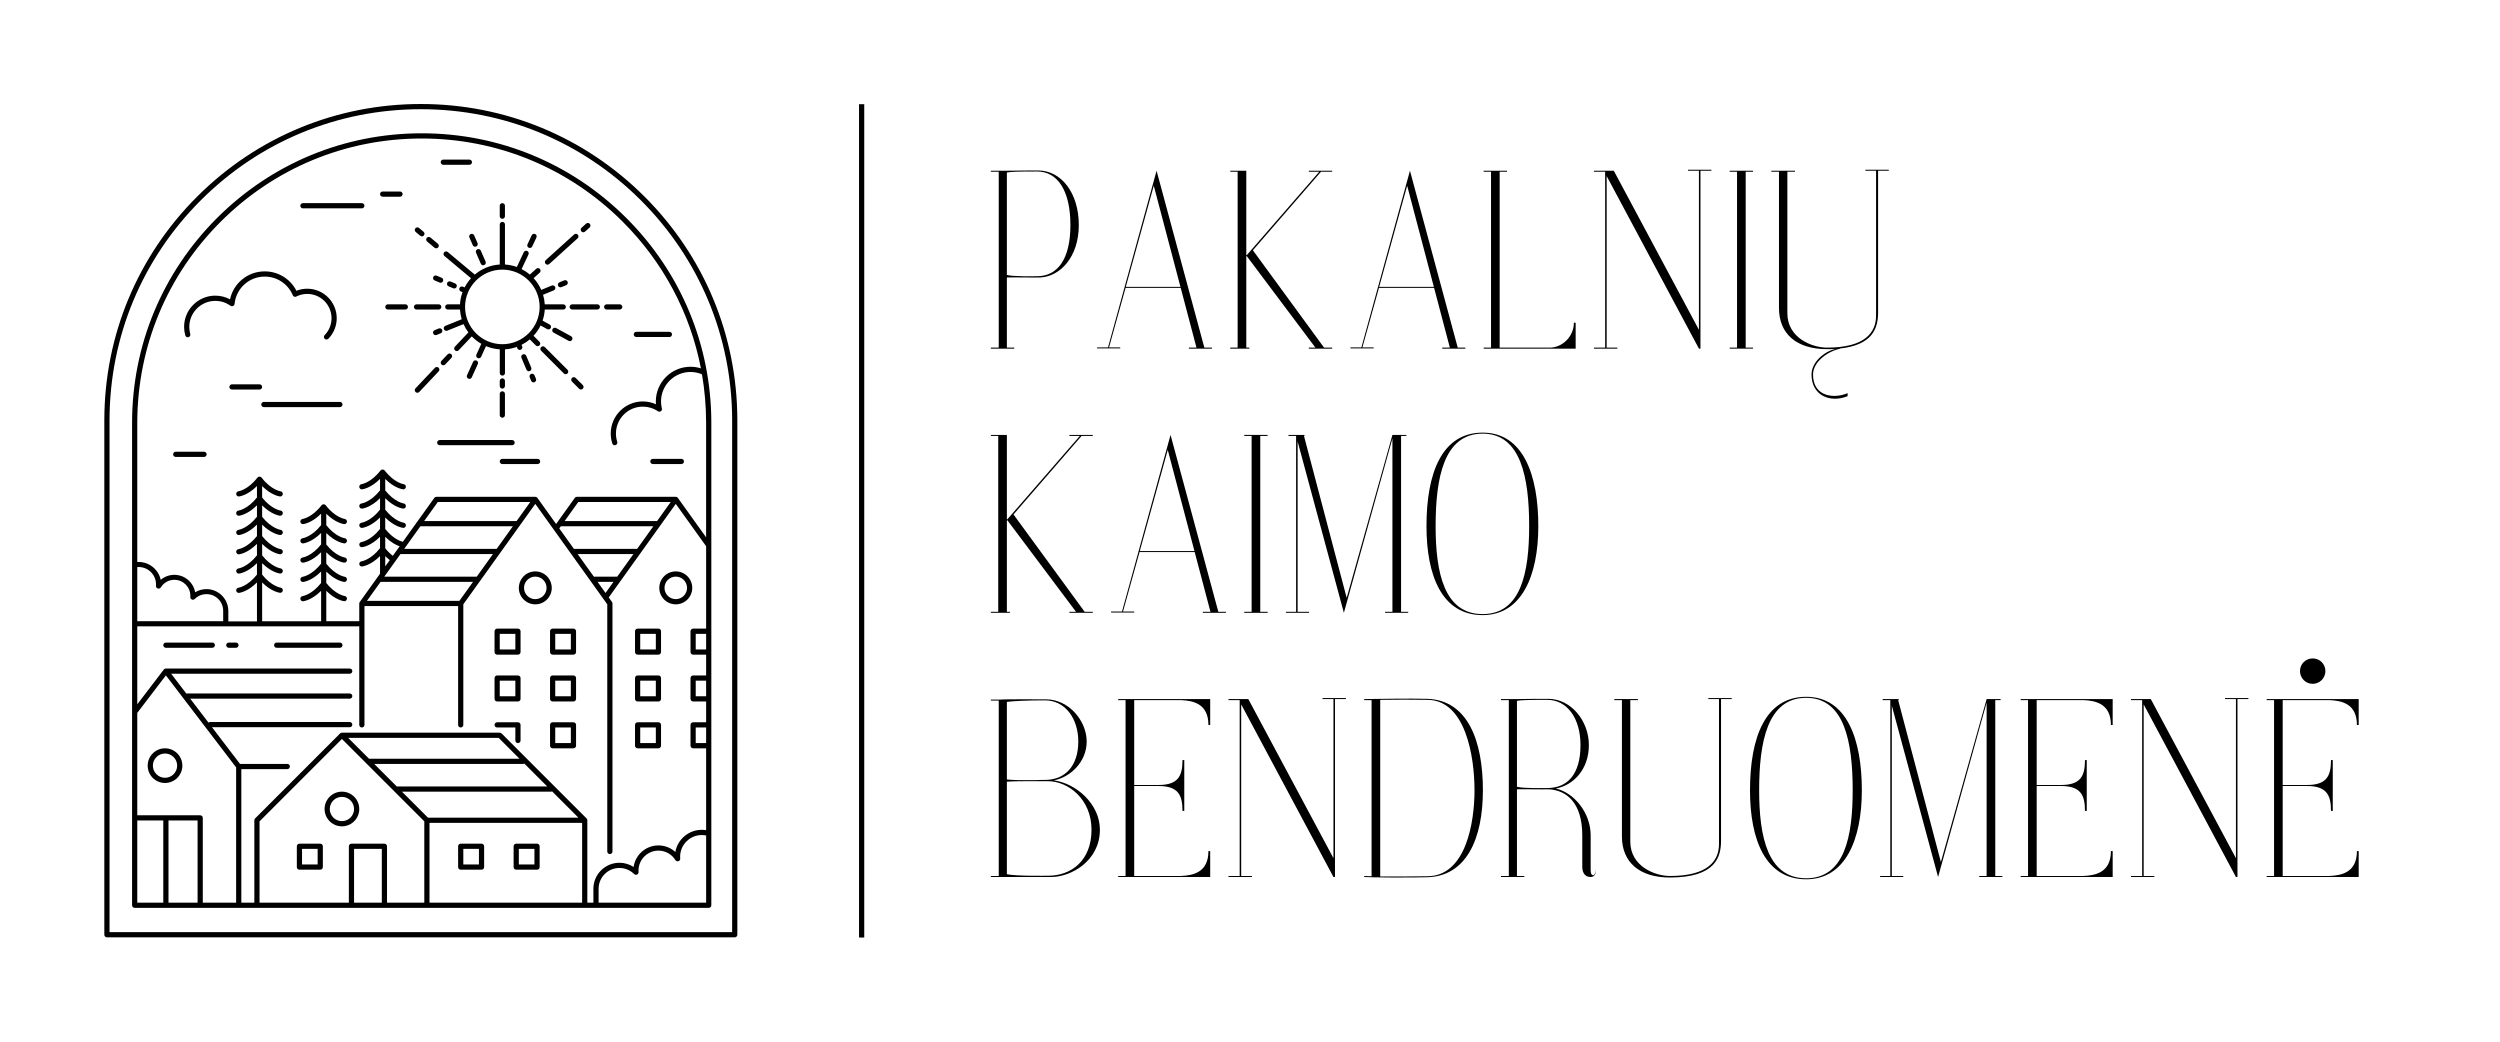 <svg xmlns="http://www.w3.org/2000/svg" xmlns:xlink="http://www.w3.org/1999/xlink" width="2400" zoomAndPan="magnify" viewBox="0 0 1800 750" height="1000" preserveAspectRatio="xMidYMid meet" version="1.0"><defs><g/><clipPath id="c2ad8b7cf4"><path d="M 618.508 75 L 622.258 75 L 622.258 675 L 618.508 675 Z M 618.508 75 " clip-rule="nonzero"/></clipPath><clipPath id="00de181498"><path d="M 75 74.883 L 531 74.883 L 531 674.883 L 75 674.883 Z M 75 74.883 " clip-rule="nonzero"/></clipPath></defs><g clip-path="url(#c2ad8b7cf4)"><path fill="currentColor" d="M 618.508 75 L 622.258 75 L 622.258 675 L 618.508 675 L 618.508 75 " fill-opacity="1" fill-rule="nonzero"/></g><g clip-path="url(#00de181498)"><path fill="currentColor" d="M 303.625 95.973 C 248.031 95.973 195.738 117.602 156.367 156.859 C 117.008 196.121 95.242 248.352 95.09 303.934 L 95.09 651.781 C 95.09 652.82 95.93 653.656 96.965 653.656 L 510.285 653.656 C 511.32 653.656 512.156 652.82 512.156 651.781 L 512.156 303.934 C 512.008 248.352 490.242 196.133 450.883 156.875 C 411.512 117.602 359.215 95.973 303.625 95.973 Z M 159.012 159.52 C 197.672 120.961 249.031 99.719 303.625 99.719 C 358.219 99.719 409.578 120.961 448.234 159.52 C 477.582 188.789 496.949 225.402 504.652 265.211 C 502.254 264.461 499.758 264.062 497.172 264.062 C 483.398 264.062 472.199 275.262 472.199 289.035 C 472.199 289.723 472.234 290.398 472.285 291.07 C 469.328 289.746 466.129 289.035 462.832 289.035 C 450.098 289.035 439.734 299.398 439.734 312.137 C 439.734 314.547 440.105 316.945 440.844 319.266 C 441.094 320.066 441.832 320.566 442.629 320.566 C 442.816 320.566 443.004 320.539 443.203 320.477 C 444.191 320.164 444.727 319.105 444.414 318.117 C 443.789 316.172 443.48 314.16 443.48 312.137 C 443.48 301.461 452.156 292.781 462.832 292.781 C 466.73 292.781 470.477 293.93 473.684 296.102 C 473.809 296.191 473.945 296.254 474.098 296.305 C 474.121 296.316 474.16 296.316 474.184 296.328 C 474.359 296.379 474.547 296.414 474.734 296.414 C 474.746 296.414 474.758 296.414 474.77 296.414 C 474.895 296.414 475.02 296.402 475.133 296.367 C 475.145 296.367 475.156 296.367 475.172 296.367 C 475.207 296.352 475.246 296.34 475.281 296.328 C 475.344 296.305 475.406 296.289 475.469 296.266 C 475.52 296.242 475.57 296.215 475.621 296.191 C 475.672 296.164 475.734 296.129 475.781 296.09 C 475.832 296.055 475.883 296.016 475.934 295.98 C 475.98 295.941 476.02 295.902 476.07 295.855 C 476.121 295.805 476.156 295.754 476.195 295.703 C 476.219 295.668 476.246 295.641 476.27 295.617 C 476.281 295.605 476.281 295.59 476.293 295.578 C 476.332 295.516 476.355 295.465 476.395 295.402 C 476.418 295.355 476.445 295.305 476.469 295.254 C 476.496 295.191 476.508 295.129 476.52 295.078 C 476.531 295.016 476.559 294.969 476.57 294.906 C 476.582 294.844 476.582 294.781 476.582 294.73 C 476.582 294.668 476.594 294.605 476.594 294.543 C 476.594 294.492 476.582 294.43 476.582 294.379 C 476.57 294.305 476.57 294.242 476.559 294.168 C 476.559 294.156 476.559 294.145 476.543 294.117 C 476.145 292.48 475.934 290.785 475.934 289.047 C 475.934 277.348 485.461 267.82 497.16 267.82 C 500.059 267.82 502.828 268.406 505.426 269.52 C 507.363 280.781 508.359 292.281 508.398 303.945 L 508.398 386.871 L 488.07 358.5 C 488.031 358.449 487.996 358.426 487.957 358.375 C 487.934 358.34 487.906 358.312 487.871 358.277 C 487.844 358.25 487.809 358.215 487.781 358.188 C 487.758 358.164 487.719 358.141 487.684 358.113 C 487.609 358.051 487.52 358 487.445 357.953 C 487.406 357.926 487.359 357.914 487.32 357.891 C 487.246 357.852 487.184 357.828 487.109 357.801 C 487.082 357.789 487.059 357.777 487.02 357.777 C 486.984 357.766 486.957 357.766 486.922 357.75 C 486.82 357.727 486.734 357.727 486.633 357.715 C 486.609 357.715 486.57 357.703 486.547 357.703 L 415.371 357.703 C 414.77 357.703 414.195 357.988 413.848 358.488 L 401.473 375.77 C 401.434 375.82 401.387 375.871 401.348 375.922 L 400.387 377.27 L 386.926 358.488 C 386.887 358.438 386.852 358.414 386.812 358.363 C 386.789 358.328 386.762 358.301 386.727 358.266 C 386.5 358.039 386.238 357.891 385.965 357.801 C 385.926 357.789 385.887 357.777 385.84 357.766 C 385.715 357.738 385.59 357.715 385.465 357.715 C 385.438 357.715 385.414 357.703 385.402 357.703 L 314.227 357.703 C 313.625 357.703 313.051 357.988 312.703 358.488 L 300.328 375.77 C 300.289 375.82 300.242 375.871 300.203 375.922 L 290.039 390.105 C 288.352 389.695 282.973 387.883 277.363 380.863 L 277.363 372.613 C 284.031 379.293 289.887 380.027 290.176 380.066 C 290.25 380.078 290.312 380.078 290.387 380.078 C 291.324 380.078 292.125 379.379 292.234 378.418 C 292.359 377.395 291.625 376.469 290.602 376.344 C 290.539 376.332 284.105 375.422 277.363 366.992 L 277.363 358.738 C 284.031 365.418 289.887 366.156 290.176 366.191 C 290.25 366.207 290.312 366.207 290.387 366.207 C 291.324 366.207 292.125 365.508 292.234 364.543 C 292.359 363.52 291.625 362.598 290.602 362.473 C 290.539 362.461 284.105 361.547 277.363 353.117 L 277.363 344.863 C 284.031 351.547 289.887 352.281 290.176 352.32 C 290.25 352.332 290.312 352.332 290.387 352.332 C 291.324 352.332 292.125 351.633 292.234 350.672 C 292.359 349.648 291.625 348.723 290.602 348.598 C 290.539 348.586 283.855 347.664 276.977 338.758 C 276.629 338.309 276.129 338.07 275.602 338.047 C 275.566 338.047 275.516 338.047 275.48 338.047 C 275.43 338.047 275.379 338.047 275.328 338.047 C 274.805 338.07 274.305 338.32 273.957 338.758 C 267.102 347.613 260.445 348.574 260.332 348.598 C 259.309 348.723 258.57 349.637 258.684 350.66 C 258.785 351.621 259.594 352.332 260.543 352.332 C 260.605 352.332 260.68 352.332 260.758 352.32 C 261.043 352.281 266.938 351.547 273.629 344.816 L 273.629 353.059 C 266.898 361.523 260.457 362.473 260.332 362.484 C 259.309 362.609 258.57 363.52 258.684 364.543 C 258.785 365.508 259.594 366.219 260.543 366.219 C 260.605 366.219 260.68 366.219 260.758 366.207 C 261.043 366.168 266.938 365.43 273.629 358.699 L 273.629 366.941 C 266.898 375.41 260.445 376.355 260.332 376.371 C 259.309 376.496 258.57 377.406 258.684 378.43 C 258.785 379.391 259.594 380.102 260.543 380.102 C 260.605 380.102 260.68 380.102 260.758 380.09 C 261.043 380.055 266.938 379.316 273.629 372.586 L 273.629 380.828 C 266.898 389.293 260.445 390.242 260.332 390.254 C 259.309 390.379 258.57 391.293 258.684 392.316 C 258.785 393.277 259.594 393.988 260.543 393.988 C 260.605 393.988 260.68 393.988 260.758 393.977 C 261.043 393.938 266.938 393.203 273.629 386.473 L 273.629 394.715 C 266.898 403.18 260.445 404.129 260.332 404.141 C 259.309 404.266 258.57 405.176 258.684 406.203 C 258.785 407.164 259.594 407.875 260.543 407.875 C 260.605 407.875 260.68 407.875 260.758 407.863 C 261.043 407.824 266.938 407.086 273.629 400.355 L 273.629 412.695 C 273.629 412.809 273.645 412.918 273.668 413.02 L 259.031 433.449 C 259.031 433.449 259.031 433.461 259.02 433.473 C 258.934 433.598 258.859 433.734 258.809 433.871 C 258.797 433.91 258.785 433.949 258.77 433.984 C 258.734 434.098 258.707 434.211 258.695 434.32 C 258.695 434.371 258.684 434.41 258.684 434.461 C 258.684 434.484 258.672 434.508 258.672 434.547 L 258.672 447.246 L 234.922 447.246 L 234.922 425.395 C 241.59 432.074 247.445 432.812 247.734 432.848 C 247.809 432.859 247.871 432.859 247.945 432.859 C 248.883 432.859 249.68 432.16 249.793 431.199 C 249.918 430.176 249.18 429.254 248.156 429.129 C 248.094 429.113 241.664 428.203 234.922 419.773 L 234.922 411.52 C 241.59 418.203 247.445 418.938 247.734 418.977 C 247.809 418.988 247.871 418.988 247.945 418.988 C 248.883 418.988 249.68 418.289 249.793 417.328 C 249.918 416.305 249.18 415.379 248.156 415.254 C 248.094 415.242 241.664 414.332 234.922 405.902 L 234.922 397.648 C 241.59 404.328 247.445 405.066 247.734 405.102 C 247.809 405.113 247.871 405.113 247.945 405.113 C 248.883 405.113 249.68 404.414 249.793 403.453 C 249.918 402.43 249.18 401.508 248.156 401.383 C 248.094 401.367 241.664 400.457 234.922 392.027 L 234.922 383.773 C 241.59 390.457 247.445 391.191 247.734 391.23 C 247.809 391.242 247.871 391.242 247.945 391.242 C 248.883 391.242 249.68 390.543 249.793 389.582 C 249.918 388.559 249.18 387.633 248.156 387.508 C 248.094 387.496 241.664 386.586 234.922 378.156 L 234.922 369.902 C 241.59 376.582 247.445 377.32 247.734 377.355 C 247.809 377.367 247.871 377.367 247.945 377.367 C 248.883 377.367 249.68 376.668 249.793 375.707 C 249.918 374.684 249.18 373.762 248.156 373.637 C 248.094 373.621 241.414 372.699 234.535 363.797 C 234.184 363.348 233.684 363.109 233.16 363.082 C 233.121 363.082 233.074 363.082 233.035 363.082 C 232.984 363.082 232.934 363.082 232.898 363.082 C 232.375 363.109 231.875 363.359 231.523 363.797 C 224.668 372.648 218.012 373.609 217.902 373.637 C 216.879 373.762 216.141 374.672 216.254 375.695 C 216.352 376.656 217.164 377.367 218.113 377.367 C 218.176 377.367 218.25 377.367 218.324 377.355 C 218.613 377.32 224.508 376.582 231.199 369.852 L 231.199 378.094 C 224.469 386.559 218.012 387.508 217.902 387.52 C 216.879 387.645 216.141 388.559 216.254 389.582 C 216.352 390.543 217.164 391.254 218.113 391.254 C 218.176 391.254 218.25 391.254 218.324 391.242 C 218.613 391.203 224.508 390.469 231.199 383.738 L 231.199 391.98 C 224.469 400.445 218.012 401.395 217.902 401.406 C 216.879 401.531 216.141 402.441 216.254 403.465 C 216.352 404.43 217.164 405.141 218.113 405.141 C 218.176 405.141 218.25 405.141 218.324 405.129 C 218.613 405.09 224.508 404.352 231.199 397.621 L 231.199 405.863 C 224.469 414.332 218.012 415.281 217.902 415.293 C 216.879 415.418 216.141 416.328 216.254 417.352 C 216.352 418.312 217.164 419.027 218.113 419.027 C 218.176 419.027 218.25 419.027 218.324 419.012 C 218.613 418.977 224.508 418.238 231.199 411.508 L 231.199 419.75 C 224.469 428.215 218.012 429.164 217.902 429.176 C 216.879 429.301 216.141 430.215 216.254 431.238 C 216.352 432.199 217.164 432.91 218.113 432.91 C 218.176 432.91 218.25 432.91 218.324 432.898 C 218.613 432.859 224.508 432.125 231.199 425.395 L 231.199 447.309 L 188.742 447.309 L 188.742 419.363 C 195.41 426.043 201.27 426.781 201.555 426.816 C 201.629 426.828 201.691 426.828 201.77 426.828 C 202.703 426.828 203.504 426.129 203.617 425.168 C 203.742 424.145 203.004 423.223 201.98 423.098 C 201.918 423.082 195.488 422.172 188.742 413.742 L 188.742 405.488 C 195.41 412.172 201.27 412.906 201.555 412.945 C 201.629 412.957 201.691 412.957 201.77 412.957 C 202.703 412.957 203.504 412.258 203.617 411.297 C 203.742 410.273 203.004 409.348 201.98 409.223 C 201.918 409.211 195.488 408.301 188.742 399.871 L 188.742 391.617 C 195.41 398.297 201.27 399.035 201.555 399.07 C 201.629 399.082 201.691 399.082 201.77 399.082 C 202.703 399.082 203.504 398.383 203.617 397.422 C 203.742 396.398 203.004 395.477 201.98 395.352 C 201.918 395.336 195.488 394.426 188.742 385.996 L 188.742 377.742 C 195.41 384.426 201.27 385.16 201.555 385.199 C 201.629 385.211 201.691 385.211 201.77 385.211 C 202.703 385.211 203.504 384.512 203.617 383.551 C 203.742 382.527 203.004 381.602 201.98 381.477 C 201.918 381.465 195.488 380.555 188.742 372.125 L 188.742 363.871 C 195.41 370.551 201.27 371.289 201.555 371.324 C 201.629 371.336 201.691 371.336 201.77 371.336 C 202.703 371.336 203.504 370.637 203.617 369.676 C 203.742 368.652 203.004 367.73 201.98 367.605 C 201.918 367.59 195.488 366.68 188.742 358.25 L 188.742 349.996 C 195.41 356.68 201.27 357.414 201.555 357.453 C 201.629 357.465 201.691 357.465 201.77 357.465 C 202.703 357.465 203.504 356.766 203.617 355.805 C 203.742 354.781 203.004 353.855 201.98 353.73 C 201.918 353.719 195.238 352.793 188.355 343.891 C 188.008 343.441 187.508 343.203 186.984 343.18 C 186.945 343.18 186.895 343.18 186.859 343.18 C 186.809 343.18 186.758 343.18 186.707 343.18 C 186.184 343.219 185.684 343.453 185.336 343.891 C 178.48 352.746 171.824 353.707 171.711 353.73 C 170.688 353.855 169.949 354.766 170.062 355.793 C 170.164 356.754 170.977 357.465 171.926 357.465 C 171.988 357.465 172.062 357.465 172.137 357.453 C 172.422 357.414 178.316 356.68 185.012 349.949 L 185.012 358.188 C 178.281 366.656 171.836 367.605 171.711 367.617 C 170.688 367.742 169.949 368.652 170.062 369.676 C 170.164 370.637 170.977 371.352 171.926 371.352 C 171.988 371.352 172.062 371.352 172.137 371.336 C 172.422 371.301 178.316 370.562 185.012 363.832 L 185.012 372.074 C 178.281 380.539 171.824 381.488 171.711 381.504 C 170.688 381.625 169.949 382.539 170.062 383.562 C 170.164 384.523 170.977 385.234 171.926 385.234 C 171.984 385.234 172.062 385.234 172.137 385.223 C 172.422 385.188 178.316 384.449 185.012 377.719 L 185.012 385.961 C 178.281 394.426 171.824 395.375 171.711 395.387 C 170.688 395.512 169.949 396.426 170.062 397.449 C 170.164 398.41 170.977 399.121 171.926 399.121 C 171.984 399.121 172.062 399.121 172.137 399.109 C 172.422 399.07 178.316 398.336 185.012 391.605 L 185.012 399.844 C 178.281 408.312 171.824 409.262 171.711 409.273 C 170.688 409.398 169.949 410.309 170.062 411.332 C 170.164 412.293 170.977 413.008 171.926 413.008 C 171.984 413.008 172.062 413.008 172.137 412.996 C 172.422 412.957 178.316 412.219 185.012 405.488 L 185.012 413.73 C 178.281 422.195 171.824 423.145 171.711 423.16 C 170.688 423.285 169.949 424.195 170.062 425.219 C 170.164 426.18 170.977 426.891 171.926 426.891 C 171.984 426.891 172.062 426.891 172.137 426.879 C 172.422 426.844 178.316 426.105 185.012 419.375 L 185.012 447.383 L 164.395 447.383 L 164.395 439.902 C 164.395 431.227 157.328 424.156 148.648 424.156 C 145.727 424.156 142.941 424.957 140.508 426.441 C 139.234 419.312 133.016 413.879 125.523 413.879 C 121.852 413.879 118.418 415.191 115.719 417.477 C 114.148 410.148 107.617 404.629 99.824 404.629 C 99.5 404.629 99.164 404.641 98.836 404.664 L 98.836 304.109 C 98.988 249.363 120.352 198.066 159.012 159.52 Z M 486.246 613.422 C 482.961 610.414 478.668 608.703 474.07 608.703 C 464.969 608.703 457.438 615.457 456.18 624.211 C 453.156 622.25 449.648 621.191 445.977 621.191 C 435.648 621.191 427.246 629.594 427.246 639.922 L 427.246 649.91 L 422.875 649.91 L 422.875 590.598 C 422.875 590.473 422.863 590.359 422.836 590.246 C 422.836 590.246 422.836 590.234 422.836 590.234 C 422.801 590.074 422.75 589.922 422.676 589.773 C 422.664 589.734 422.637 589.711 422.625 589.672 C 422.539 589.523 422.449 589.387 422.324 589.273 L 361.141 528.086 C 360.789 527.738 360.316 527.539 359.816 527.539 L 246.184 527.539 C 245.961 527.539 245.746 527.586 245.547 527.664 C 245.484 527.688 245.434 527.711 245.387 527.738 C 245.234 527.812 245.086 527.898 244.961 528.023 C 244.934 528.051 244.898 528.062 244.859 528.086 L 183.676 589.273 C 183.324 589.621 183.125 590.098 183.125 590.598 L 183.125 649.91 L 173.758 649.91 L 173.758 553.762 L 206.852 553.762 C 207.887 553.762 208.723 552.922 208.723 551.887 C 208.723 550.852 207.887 550.016 206.852 550.016 L 172.812 550.016 L 152.645 523.605 L 251.805 523.605 C 252.84 523.605 253.676 522.766 253.676 521.73 C 253.676 520.695 252.84 519.859 251.805 519.859 L 151.281 519.859 C 150.832 519.859 150.434 520.02 150.109 520.281 L 136.949 503.051 L 251.805 503.051 C 252.84 503.051 253.676 502.215 253.676 501.176 C 253.676 500.141 252.84 499.305 251.805 499.305 L 134.09 499.305 L 123.227 485.082 L 251.805 485.082 C 252.84 485.082 253.676 484.246 253.676 483.207 C 253.676 482.172 252.84 481.336 251.805 481.336 L 119.441 481.336 C 119.418 481.336 119.391 481.348 119.367 481.348 C 119.242 481.348 119.117 481.371 118.992 481.398 C 118.953 481.41 118.918 481.41 118.879 481.422 C 118.742 481.473 118.605 481.523 118.469 481.609 C 118.441 481.621 118.418 481.648 118.379 481.672 C 118.281 481.734 118.191 481.809 118.105 481.898 C 118.066 481.934 118.043 481.961 118.004 481.996 C 117.98 482.023 117.957 482.047 117.941 482.07 L 98.836 507.109 L 98.836 450.953 L 162.496 450.953 C 162.508 450.953 162.508 450.953 162.52 450.953 C 162.535 450.953 162.535 450.953 162.547 450.953 L 258.672 450.953 L 258.672 521.918 C 258.672 522.953 259.508 523.793 260.543 523.793 C 261.582 523.793 262.418 522.953 262.418 521.918 L 262.418 436.383 L 329.848 436.383 L 329.848 521.918 C 329.848 522.953 330.684 523.793 331.719 523.793 C 332.758 523.793 333.594 522.953 333.594 521.918 L 333.594 435.109 L 345.617 418.312 C 345.656 418.266 345.707 418.215 345.742 418.164 L 385.414 362.797 L 437.234 435.109 L 437.234 613.074 C 437.234 614.109 438.07 614.945 439.109 614.945 C 440.145 614.945 440.98 614.109 440.98 613.074 L 440.98 434.508 C 440.98 434.121 440.855 433.734 440.633 433.422 L 438.285 430.152 L 446.762 418.312 C 446.801 418.266 446.852 418.215 446.887 418.164 L 486.559 362.797 L 508.41 393.289 L 508.41 452.617 L 499.047 452.617 C 498.008 452.617 497.172 453.453 497.172 454.488 L 497.172 469.473 C 497.172 470.508 498.008 471.348 499.047 471.348 L 508.41 471.348 L 508.41 486.332 L 499.047 486.332 C 498.008 486.332 497.172 487.168 497.172 488.203 L 497.172 503.188 C 497.172 504.223 498.008 505.062 499.047 505.062 L 508.41 505.062 L 508.41 520.047 L 499.047 520.047 C 498.008 520.047 497.172 520.883 497.172 521.918 L 497.172 536.902 C 497.172 537.938 498.008 538.777 499.047 538.777 L 508.41 538.777 L 508.41 597.727 C 507.387 597.566 506.34 597.465 505.289 597.465 C 495.773 597.465 487.871 604.371 486.246 613.422 Z M 276.777 607.453 L 253.051 607.453 C 252.016 607.453 251.18 608.289 251.18 609.328 L 251.18 649.91 L 186.871 649.91 L 186.871 591.371 L 246.184 532.059 L 305.496 591.371 L 305.496 649.91 L 278.648 649.91 L 278.648 609.328 C 278.648 608.289 277.812 607.453 276.777 607.453 Z M 308.145 588.723 L 289.414 569.992 L 396.641 569.992 C 396.965 569.992 397.25 569.906 397.516 569.77 L 416.469 588.723 Z M 285.668 566.246 L 269.434 550.016 L 376.66 550.016 C 376.984 550.016 377.273 549.926 377.535 549.789 L 393.992 566.246 Z M 265.688 546.27 L 250.703 531.285 L 359.043 531.285 L 374.027 546.27 Z M 309.242 592.469 L 419.129 592.469 L 419.129 649.91 L 309.242 649.91 Z M 142.266 590.758 L 142.266 649.91 L 121.312 649.91 L 121.312 590.758 Z M 144.141 587.012 L 98.836 587.012 L 98.836 513.266 L 119.441 486.281 L 170.012 552.523 L 170.012 649.91 L 146.012 649.91 L 146.012 588.887 C 146.012 587.848 145.176 587.012 144.141 587.012 Z M 112.297 421.887 C 112.297 421.949 112.297 422.023 112.297 422.086 C 112.297 422.148 112.312 422.211 112.324 422.258 C 112.336 422.32 112.348 422.371 112.359 422.434 C 112.375 422.496 112.398 422.547 112.422 422.609 C 112.449 422.66 112.473 422.723 112.5 422.773 C 112.523 422.82 112.547 422.871 112.586 422.922 C 112.625 422.973 112.648 423.02 112.699 423.07 C 112.734 423.121 112.773 423.16 112.812 423.207 C 112.848 423.246 112.898 423.297 112.934 423.332 C 112.984 423.371 113.035 423.422 113.098 423.457 C 113.121 423.484 113.148 423.508 113.184 423.52 C 113.211 423.535 113.223 423.535 113.246 423.547 C 113.309 423.582 113.371 423.609 113.434 423.633 C 113.484 423.656 113.535 423.684 113.598 423.695 C 113.66 423.719 113.723 423.734 113.785 423.746 C 113.848 423.758 113.91 423.77 113.973 423.781 C 113.996 423.781 114.023 423.797 114.047 423.797 C 114.098 423.797 114.148 423.797 114.195 423.797 C 114.211 423.797 114.211 423.797 114.223 423.797 C 114.434 423.797 114.645 423.746 114.848 423.684 C 114.871 423.672 114.895 423.672 114.922 423.66 C 115.109 423.582 115.281 423.473 115.434 423.332 C 115.457 423.309 115.469 423.297 115.496 423.285 C 115.609 423.172 115.707 423.059 115.797 422.922 C 117.895 419.512 121.551 417.465 125.559 417.465 C 131.891 417.465 137.047 422.621 137.047 428.953 C 137.047 429.215 137.035 429.477 137.012 429.738 C 137.012 429.789 137.012 429.84 137.012 429.891 C 137.012 429.902 137.012 429.914 137.012 429.938 C 137.012 430.176 137.059 430.402 137.137 430.613 C 137.137 430.625 137.148 430.625 137.148 430.637 C 137.234 430.863 137.371 431.062 137.547 431.238 C 137.547 431.238 137.547 431.238 137.547 431.25 C 137.547 431.25 137.547 431.25 137.559 431.25 C 137.734 431.426 137.934 431.551 138.16 431.648 C 138.172 431.648 138.172 431.664 138.184 431.664 C 138.348 431.727 138.508 431.773 138.695 431.801 C 138.758 431.801 138.82 431.812 138.883 431.812 C 139.133 431.812 139.359 431.762 139.582 431.676 C 139.621 431.664 139.656 431.625 139.695 431.613 C 139.871 431.523 140.031 431.426 140.168 431.301 C 140.184 431.289 140.195 431.289 140.207 431.273 C 142.48 429.016 145.488 427.777 148.688 427.777 C 155.305 427.777 160.688 433.16 160.688 439.777 L 160.688 447.258 L 98.836 447.258 L 98.836 408.324 C 99.164 408.301 99.5 408.25 99.824 408.25 C 106.73 408.25 112.336 413.867 112.336 420.762 C 112.336 421.109 112.312 421.473 112.285 421.824 C 112.297 421.809 112.297 421.848 112.297 421.887 Z M 371.965 375.145 L 305.398 375.145 L 315.199 361.461 L 381.77 361.461 Z M 302.699 378.891 L 369.281 378.891 L 357.617 395.176 L 291.039 395.176 Z M 343.258 415.203 L 276.676 415.203 L 288.34 398.922 L 354.922 398.922 Z M 282.82 400.207 C 280.91 398.723 279.074 396.898 277.375 394.75 L 277.375 386.496 C 281.535 390.668 285.367 392.527 287.742 393.328 Z M 277.375 400.383 C 278.426 401.445 279.523 402.395 280.637 403.254 L 277.375 407.812 Z M 274.02 418.926 C 274.105 418.938 274.191 418.949 274.293 418.949 L 340.562 418.949 L 330.758 432.637 L 264.191 432.637 Z M 430.266 418.949 L 441.707 418.949 L 435.988 426.941 Z M 444.402 415.203 L 427.582 415.203 L 415.918 398.922 L 456.078 398.922 Z M 458.75 395.176 L 413.223 395.176 L 402.695 380.492 L 403.844 378.891 L 470.426 378.891 Z M 473.109 375.145 L 406.543 375.145 L 416.344 361.461 L 482.914 361.461 Z M 508.41 456.363 L 508.41 467.602 L 500.918 467.602 L 500.918 456.363 Z M 508.41 490.078 L 508.41 501.316 L 500.918 501.316 L 500.918 490.078 Z M 508.41 523.793 L 508.41 535.031 L 500.918 535.031 L 500.918 523.793 Z M 98.836 590.758 L 117.566 590.758 L 117.566 649.91 L 98.836 649.91 Z M 254.926 649.91 L 254.926 611.199 L 274.902 611.199 L 274.902 649.91 Z M 439.109 649.91 L 430.992 649.91 L 430.992 639.922 C 430.992 631.652 437.711 624.938 445.977 624.938 C 449.961 624.938 453.73 626.496 456.566 629.305 C 456.578 629.32 456.59 629.32 456.602 629.332 C 456.754 629.469 456.914 629.57 457.102 629.656 C 457.141 629.668 457.164 629.707 457.203 629.719 C 457.414 629.805 457.652 629.855 457.887 629.855 C 457.887 629.855 457.887 629.855 457.902 629.855 C 457.965 629.855 458.012 629.855 458.074 629.844 C 458.25 629.832 458.414 629.781 458.562 629.719 C 458.59 629.707 458.613 629.695 458.648 629.68 C 458.852 629.594 459.039 629.469 459.188 629.32 C 459.199 629.305 459.211 629.305 459.227 629.293 C 459.238 629.281 459.238 629.27 459.25 629.258 C 459.398 629.094 459.523 628.918 459.613 628.707 C 459.625 628.684 459.637 628.656 459.648 628.633 C 459.723 628.434 459.762 628.234 459.762 628.02 C 459.762 627.984 459.762 627.957 459.762 627.922 C 459.762 627.883 459.762 627.832 459.762 627.797 C 459.723 627.473 459.723 627.145 459.723 626.809 C 459.723 618.891 466.168 612.449 474.086 612.449 C 479.09 612.449 483.66 614.996 486.285 619.266 C 486.371 619.402 486.473 619.527 486.582 619.629 C 486.609 619.652 486.621 619.668 486.645 619.68 C 486.797 619.816 486.973 619.93 487.156 620.004 C 487.184 620.016 487.207 620.016 487.234 620.027 C 487.434 620.102 487.633 620.141 487.844 620.141 C 487.855 620.141 487.855 620.141 487.871 620.141 C 487.918 620.141 487.969 620.141 488.02 620.141 C 488.043 620.141 488.07 620.129 488.082 620.129 C 488.145 620.117 488.207 620.102 488.27 620.09 C 488.332 620.078 488.395 620.066 488.445 620.039 C 488.496 620.027 488.543 620.004 488.605 619.98 C 488.668 619.953 488.73 619.93 488.793 619.891 C 488.82 619.879 488.832 619.879 488.855 619.867 C 488.883 619.84 488.906 619.816 488.945 619.805 C 488.992 619.766 489.043 619.73 489.094 619.691 C 489.145 619.652 489.18 619.605 489.23 619.566 C 489.27 619.527 489.305 619.48 489.344 619.43 C 489.379 619.379 489.418 619.328 489.457 619.281 C 489.48 619.23 489.52 619.18 489.543 619.129 C 489.566 619.078 489.594 619.016 489.617 618.969 C 489.645 618.918 489.656 618.855 489.68 618.805 C 489.691 618.742 489.707 618.68 489.719 618.617 C 489.73 618.566 489.73 618.504 489.742 618.457 C 489.754 618.379 489.754 618.316 489.742 618.242 C 489.742 618.207 489.742 618.18 489.742 618.156 C 489.707 617.719 489.691 617.281 489.691 616.844 C 489.691 608.242 496.699 601.234 505.301 601.234 C 506.363 601.234 507.398 601.348 508.422 601.559 L 508.422 649.934 L 439.109 649.934 Z M 463.934 141.426 C 420.914 98.523 363.762 74.883 303 74.883 C 242.238 74.883 185.086 98.523 142.066 141.426 C 99.051 184.332 75.273 241.41 75.113 302.148 L 75.113 673.012 C 75.113 674.047 75.949 674.883 76.984 674.883 L 529.016 674.883 C 530.051 674.883 530.887 674.047 530.887 673.012 L 530.887 302.148 C 530.727 241.41 506.949 184.332 463.934 141.426 Z M 527.141 671.137 L 78.859 671.137 L 78.859 302.148 C 79.02 242.41 102.41 186.27 144.715 144.074 C 187.02 101.867 243.238 78.629 303 78.629 C 362.762 78.629 418.98 101.867 461.285 144.074 C 503.59 186.281 526.98 242.41 527.141 302.148 Z M 372.926 452.617 L 357.941 452.617 C 356.906 452.617 356.07 453.453 356.07 454.488 L 356.07 469.473 C 356.07 470.508 356.906 471.348 357.941 471.348 L 372.926 471.348 C 373.965 471.348 374.801 470.508 374.801 469.473 L 374.801 454.488 C 374.801 453.453 373.965 452.617 372.926 452.617 Z M 371.055 467.602 L 359.816 467.602 L 359.816 456.363 L 371.055 456.363 Z M 372.926 486.332 L 357.941 486.332 C 356.906 486.332 356.07 487.168 356.07 488.203 L 356.07 503.188 C 356.07 504.223 356.906 505.062 357.941 505.062 L 372.926 505.062 C 373.965 505.062 374.801 504.223 374.801 503.188 L 374.801 488.203 C 374.801 487.168 373.965 486.332 372.926 486.332 Z M 371.055 501.316 L 359.816 501.316 L 359.816 490.078 L 371.055 490.078 Z M 374.801 521.918 L 374.801 533.156 C 374.801 534.191 373.965 535.031 372.926 535.031 C 371.891 535.031 371.055 534.191 371.055 533.156 L 371.055 523.793 L 357.941 523.793 C 356.906 523.793 356.07 522.953 356.07 521.918 C 356.07 520.883 356.906 520.047 357.941 520.047 L 372.926 520.047 C 373.965 520.047 374.801 520.883 374.801 521.918 Z M 412.887 452.617 L 397.902 452.617 C 396.863 452.617 396.027 453.453 396.027 454.488 L 396.027 469.473 C 396.027 470.508 396.863 471.348 397.902 471.348 L 412.887 471.348 C 413.922 471.348 414.758 470.508 414.758 469.473 L 414.758 454.488 C 414.758 453.453 413.922 452.617 412.887 452.617 Z M 411.012 467.602 L 399.773 467.602 L 399.773 456.363 L 411.012 456.363 Z M 412.887 486.332 L 397.902 486.332 C 396.863 486.332 396.027 487.168 396.027 488.203 L 396.027 503.188 C 396.027 504.223 396.863 505.062 397.902 505.062 L 412.887 505.062 C 413.922 505.062 414.758 504.223 414.758 503.188 L 414.758 488.203 C 414.758 487.168 413.922 486.332 412.887 486.332 Z M 411.012 501.316 L 399.773 501.316 L 399.773 490.078 L 411.012 490.078 Z M 412.887 520.047 L 397.902 520.047 C 396.863 520.047 396.027 520.883 396.027 521.918 L 396.027 536.902 C 396.027 537.938 396.863 538.777 397.902 538.777 L 412.887 538.777 C 413.922 538.777 414.758 537.938 414.758 536.902 L 414.758 521.918 C 414.758 520.883 413.922 520.047 412.887 520.047 Z M 411.012 535.031 L 399.773 535.031 L 399.773 523.793 L 411.012 523.793 Z M 346.703 607.453 L 331.719 607.453 C 330.684 607.453 329.848 608.289 329.848 609.328 L 329.848 624.312 C 329.848 625.348 330.684 626.184 331.719 626.184 L 346.703 626.184 C 347.742 626.184 348.578 625.348 348.578 624.312 L 348.578 609.328 C 348.578 608.289 347.742 607.453 346.703 607.453 Z M 344.832 622.438 L 333.594 622.438 L 333.594 611.199 L 344.832 611.199 Z M 230.574 607.453 L 215.59 607.453 C 214.555 607.453 213.719 608.289 213.719 609.328 L 213.719 624.312 C 213.719 625.348 214.555 626.184 215.59 626.184 L 230.574 626.184 C 231.613 626.184 232.449 625.348 232.449 624.312 L 232.449 609.328 C 232.449 608.289 231.613 607.453 230.574 607.453 Z M 228.703 622.438 L 217.465 622.438 L 217.465 611.199 L 228.703 611.199 Z M 386.664 607.453 L 371.68 607.453 C 370.641 607.453 369.805 608.289 369.805 609.328 L 369.805 624.312 C 369.805 625.348 370.641 626.184 371.68 626.184 L 386.664 626.184 C 387.699 626.184 388.535 625.348 388.535 624.312 L 388.535 609.328 C 388.535 608.289 387.699 607.453 386.664 607.453 Z M 384.789 622.438 L 373.551 622.438 L 373.551 611.199 L 384.789 611.199 Z M 246.184 569.992 C 239.305 569.992 233.695 575.602 233.695 582.48 C 233.695 589.359 239.305 594.969 246.184 594.969 C 253.066 594.969 258.672 589.359 258.672 582.48 C 258.672 575.602 253.066 569.992 246.184 569.992 Z M 246.184 591.223 C 241.363 591.223 237.441 587.301 237.441 582.48 C 237.441 577.66 241.363 573.738 246.184 573.738 C 251.004 573.738 254.926 577.66 254.926 582.48 C 254.926 587.301 251.004 591.223 246.184 591.223 Z M 118.816 538.777 C 111.938 538.777 106.328 544.383 106.328 551.262 C 106.328 558.145 111.938 563.75 118.816 563.75 C 125.695 563.75 131.305 558.145 131.305 551.262 C 131.305 544.383 125.695 538.777 118.816 538.777 Z M 118.816 560.004 C 113.996 560.004 110.074 556.082 110.074 551.262 C 110.074 546.441 113.996 542.523 118.816 542.523 C 123.637 542.523 127.559 546.441 127.559 551.262 C 127.559 556.082 123.637 560.004 118.816 560.004 Z M 394.719 415.918 C 392.457 413.059 389.059 411.41 385.414 411.41 C 381.77 411.41 378.371 413.059 376.125 415.918 C 374.465 418 373.551 420.609 373.551 423.27 C 373.551 429.812 378.871 435.133 385.414 435.133 C 391.957 435.133 397.277 429.812 397.277 423.27 C 397.277 420.609 396.363 418 394.719 415.918 Z M 385.414 431.387 C 380.945 431.387 377.297 427.742 377.297 423.27 C 377.297 421.449 377.922 419.664 379.059 418.238 C 380.605 416.277 382.918 415.156 385.414 415.156 C 387.91 415.156 390.223 416.277 391.77 418.238 C 392.906 419.664 393.531 421.449 393.531 423.27 C 393.531 427.742 389.883 431.387 385.414 431.387 Z M 474.07 452.617 L 459.086 452.617 C 458.051 452.617 457.215 453.453 457.215 454.488 L 457.215 469.473 C 457.215 470.508 458.051 471.348 459.086 471.348 L 474.07 471.348 C 475.109 471.348 475.945 470.508 475.945 469.473 L 475.945 454.488 C 475.945 453.453 475.109 452.617 474.07 452.617 Z M 472.199 467.602 L 460.961 467.602 L 460.961 456.363 L 472.199 456.363 Z M 474.07 486.332 L 459.086 486.332 C 458.051 486.332 457.215 487.168 457.215 488.203 L 457.215 503.188 C 457.215 504.223 458.051 505.062 459.086 505.062 L 474.07 505.062 C 475.109 505.062 475.945 504.223 475.945 503.188 L 475.945 488.203 C 475.945 487.168 475.109 486.332 474.07 486.332 Z M 472.199 501.316 L 460.961 501.316 L 460.961 490.078 L 472.199 490.078 Z M 474.07 520.047 L 459.086 520.047 C 458.051 520.047 457.215 520.883 457.215 521.918 L 457.215 536.902 C 457.215 537.938 458.051 538.777 459.086 538.777 L 474.07 538.777 C 475.109 538.777 475.945 537.938 475.945 536.902 L 475.945 521.918 C 475.945 520.883 475.109 520.047 474.07 520.047 Z M 472.199 535.031 L 460.961 535.031 L 460.961 523.793 L 472.199 523.793 Z M 498.422 423.27 C 498.422 416.727 493.102 411.41 486.559 411.41 C 480.016 411.41 474.695 416.727 474.695 423.27 C 474.695 429.812 480.016 435.133 486.559 435.133 C 493.102 435.133 498.422 429.812 498.422 423.27 Z M 486.559 431.387 C 482.09 431.387 478.441 427.742 478.441 423.27 C 478.441 418.801 482.09 415.156 486.559 415.156 C 491.027 415.156 494.676 418.801 494.676 423.27 C 494.676 427.742 491.027 431.387 486.559 431.387 Z M 154.73 464.527 C 154.73 465.566 153.895 466.402 152.855 466.402 L 119.441 466.402 C 118.406 466.402 117.566 465.566 117.566 464.527 C 117.566 463.492 118.406 462.656 119.441 462.656 L 152.855 462.656 C 153.895 462.656 154.73 463.492 154.73 464.527 Z M 171.762 464.527 C 171.762 465.566 170.926 466.402 169.887 466.402 L 164.742 466.402 C 163.707 466.402 162.871 465.566 162.871 464.527 C 162.871 463.492 163.707 462.656 164.742 462.656 L 169.887 462.656 C 170.914 462.656 171.762 463.492 171.762 464.527 Z M 246.609 464.527 C 246.609 465.566 245.773 466.402 244.734 466.402 L 199.195 466.402 C 198.16 466.402 197.324 465.566 197.324 464.527 C 197.324 463.492 198.16 462.656 199.195 462.656 L 244.75 462.656 C 245.773 462.656 246.609 463.492 246.609 464.527 Z M 341.848 197.719 L 322.391 181.449 C 321.594 180.785 320.418 180.887 319.758 181.684 C 319.098 182.484 319.195 183.656 319.996 184.32 L 339.137 200.34 C 337.328 202.328 335.777 204.535 334.531 206.945 L 333.258 206.41 C 332.293 206.012 331.207 206.461 330.809 207.41 C 330.41 208.359 330.859 209.457 331.809 209.855 L 333.02 210.367 C 331.996 213.113 331.371 216.051 331.184 219.109 L 322.391 219.109 C 321.355 219.109 320.52 219.945 320.52 220.98 C 320.52 222.02 321.355 222.855 322.391 222.855 L 331.184 222.855 C 331.332 225.277 331.758 227.613 332.434 229.859 L 320.656 234.605 C 319.695 234.992 319.234 236.078 319.621 237.039 C 319.918 237.766 320.617 238.215 321.355 238.215 C 321.594 238.215 321.832 238.164 322.055 238.078 L 333.742 233.367 C 334.691 235.492 335.852 237.488 337.238 239.324 L 327.523 249.613 C 326.812 250.363 326.852 251.551 327.598 252.262 C 327.961 252.598 328.422 252.773 328.887 252.773 C 329.387 252.773 329.883 252.574 330.246 252.188 L 339.688 242.195 C 341.695 244.281 344.008 246.094 346.543 247.543 L 343.008 255.32 C 342.582 256.258 342.996 257.367 343.945 257.805 C 344.195 257.918 344.457 257.969 344.719 257.969 C 345.43 257.969 346.117 257.555 346.43 256.871 L 349.902 249.215 C 352.984 250.512 356.332 251.312 359.84 251.523 L 359.84 268.57 C 359.84 269.605 360.676 270.441 361.715 270.441 C 362.75 270.441 363.586 269.605 363.586 268.57 L 363.586 251.523 C 366.547 251.352 369.406 250.738 372.078 249.777 L 372.516 250.801 C 372.816 251.512 373.516 251.938 374.238 251.938 C 374.488 251.938 374.738 251.887 374.977 251.789 C 375.926 251.375 376.359 250.277 375.961 249.328 L 375.512 248.289 C 377.648 247.203 379.633 245.895 381.43 244.359 L 385.777 248.703 C 386.137 249.066 386.625 249.254 387.102 249.254 C 387.574 249.254 388.062 249.066 388.422 248.703 C 389.16 247.965 389.16 246.781 388.422 246.055 L 384.141 241.773 C 386.176 239.574 387.898 237.078 389.223 234.355 L 393.969 236.953 C 394.254 237.102 394.555 237.176 394.867 237.176 C 395.527 237.176 396.164 236.828 396.516 236.203 C 397.016 235.293 396.676 234.156 395.766 233.656 L 390.66 230.859 C 391.52 228.324 392.07 225.652 392.23 222.867 L 405.543 222.867 C 406.578 222.867 407.418 222.031 407.418 220.996 C 407.418 219.957 406.578 219.121 405.543 219.121 L 392.23 219.121 C 392.082 216.75 391.672 214.438 391.008 212.242 L 398.699 209.059 C 399.66 208.656 400.109 207.57 399.711 206.609 C 399.312 205.66 398.227 205.199 397.266 205.598 L 389.711 208.719 C 388.336 205.609 386.477 202.762 384.203 200.289 L 388.598 196.309 C 389.359 195.609 389.422 194.434 388.734 193.66 C 388.035 192.898 386.852 192.836 386.09 193.523 L 381.492 197.68 C 379.684 196.145 377.695 194.809 375.562 193.723 L 380.508 183.207 C 380.945 182.273 380.543 181.16 379.609 180.711 C 378.672 180.273 377.559 180.672 377.109 181.609 L 372.129 192.223 C 369.43 191.25 366.559 190.637 363.574 190.449 L 363.574 161.617 C 363.574 160.582 362.738 159.746 361.703 159.746 C 360.664 159.746 359.828 160.582 359.828 161.617 L 359.828 190.449 C 352.984 190.863 346.754 193.535 341.848 197.719 Z M 334.844 220.98 C 334.844 206.184 346.879 194.133 361.688 194.133 C 376.5 194.133 388.535 206.184 388.535 220.98 C 388.535 235.777 376.5 247.828 361.688 247.828 C 346.879 247.828 334.844 235.777 334.844 220.98 Z M 359.816 155.676 L 359.816 148.145 C 359.816 147.109 360.652 146.273 361.688 146.273 C 362.727 146.273 363.562 147.109 363.562 148.145 L 363.562 155.676 C 363.562 156.711 362.727 157.547 361.688 157.547 C 360.652 157.547 359.816 156.711 359.816 155.676 Z M 359.816 283.605 C 359.816 282.566 360.652 281.73 361.688 281.73 C 362.727 281.73 363.562 282.566 363.562 283.605 L 363.562 298.875 C 363.562 299.91 362.727 300.75 361.688 300.75 C 360.652 300.75 359.816 299.91 359.816 298.875 Z M 359.816 277.922 L 359.816 274.289 C 359.816 273.254 360.652 272.414 361.688 272.414 C 362.727 272.414 363.562 273.254 363.562 274.289 L 363.562 277.922 C 363.562 278.957 362.727 279.797 361.688 279.797 C 360.652 279.797 359.816 278.957 359.816 277.922 Z M 434.949 220.98 C 434.949 219.945 435.785 219.109 436.824 219.109 L 446.199 219.109 C 447.238 219.109 448.074 219.945 448.074 220.98 C 448.074 222.02 447.238 222.855 446.199 222.855 L 436.824 222.855 C 435.785 222.855 434.949 222.02 434.949 220.98 Z M 412 219.109 L 430.082 219.109 C 431.117 219.109 431.953 219.945 431.953 220.98 C 431.953 222.02 431.117 222.855 430.082 222.855 L 412 222.855 C 410.961 222.855 410.125 222.02 410.125 220.98 C 410.125 219.945 410.977 219.109 412 219.109 Z M 279.273 219.109 L 291.863 219.109 C 292.898 219.109 293.734 219.945 293.734 220.98 C 293.734 222.02 292.898 222.855 291.863 222.855 L 279.273 222.855 C 278.238 222.855 277.402 222.02 277.402 220.98 C 277.402 219.945 278.238 219.109 279.273 219.109 Z M 298.043 220.98 C 298.043 219.945 298.879 219.109 299.914 219.109 L 315.887 219.109 C 316.922 219.109 317.758 219.945 317.758 220.98 C 317.758 222.02 316.922 222.855 315.887 222.855 L 299.914 222.855 C 298.879 222.855 298.043 222.02 298.043 220.98 Z M 418.594 166.625 C 417.895 165.863 417.957 164.68 418.73 163.98 L 422 161.02 C 422.762 160.332 423.949 160.383 424.648 161.156 C 425.348 161.918 425.285 163.105 424.512 163.805 L 421.238 166.762 C 420.879 167.09 420.426 167.25 419.977 167.25 C 419.465 167.238 418.953 167.039 418.594 166.625 Z M 392.805 189.953 C 392.105 189.191 392.168 188.004 392.945 187.305 L 413.371 168.812 C 414.133 168.125 415.32 168.176 416.02 168.949 C 416.719 169.711 416.656 170.895 415.883 171.598 L 395.453 190.09 C 395.09 190.414 394.641 190.574 394.191 190.574 C 393.68 190.574 393.18 190.363 392.805 189.953 Z M 419.629 277.262 C 420.363 277.996 420.363 279.184 419.629 279.906 C 419.266 280.27 418.781 280.457 418.305 280.457 C 417.832 280.457 417.344 280.27 416.98 279.906 L 411.824 274.75 C 411.086 274.016 411.086 272.828 411.824 272.102 C 412.562 271.367 413.746 271.367 414.473 272.102 Z M 408.602 266.234 C 409.34 266.973 409.34 268.156 408.602 268.883 C 408.242 269.242 407.754 269.43 407.277 269.43 C 406.805 269.43 406.316 269.242 405.957 268.883 L 389.609 252.535 C 388.875 251.801 388.875 250.613 389.609 249.891 C 390.348 249.152 391.531 249.152 392.258 249.891 Z M 315.848 267.395 L 301.863 282.207 C 301.488 282.594 301.004 282.793 300.504 282.793 C 300.039 282.793 299.578 282.617 299.215 282.281 C 298.469 281.57 298.43 280.383 299.141 279.633 L 313.125 264.824 C 313.84 264.074 315.023 264.035 315.773 264.75 C 316.523 265.461 316.562 266.648 315.848 267.395 Z M 317.82 259.855 L 322.305 255.109 C 323.016 254.359 324.203 254.32 324.953 255.035 C 325.703 255.746 325.738 256.934 325.027 257.68 L 320.543 262.426 C 320.184 262.812 319.684 263.012 319.184 263.012 C 318.723 263.012 318.258 262.84 317.898 262.5 C 317.148 261.789 317.109 260.602 317.82 259.855 Z M 299.305 167.012 C 298.516 166.352 298.406 165.164 299.066 164.379 C 299.727 163.59 300.914 163.48 301.703 164.141 L 304.973 166.875 C 305.758 167.539 305.871 168.723 305.211 169.512 C 304.836 169.949 304.312 170.184 303.773 170.184 C 303.352 170.184 302.926 170.047 302.574 169.746 Z M 307.52 173.895 C 306.734 173.23 306.621 172.047 307.281 171.258 C 307.945 170.461 309.133 170.359 309.918 171.02 L 315.262 175.492 C 316.051 176.152 316.16 177.34 315.5 178.125 C 315.125 178.562 314.602 178.801 314.062 178.801 C 313.641 178.801 313.215 178.664 312.863 178.363 Z M 343.719 179.461 C 344.656 179.051 345.77 179.488 346.18 180.438 L 349.625 188.352 C 350.039 189.301 349.602 190.402 348.652 190.812 C 348.414 190.914 348.152 190.977 347.902 190.977 C 347.18 190.977 346.492 190.551 346.18 189.852 L 342.734 181.934 C 342.348 180.984 342.77 179.875 343.719 179.461 Z M 341.41 169.461 L 343.832 175.031 C 344.246 175.98 343.809 177.078 342.859 177.488 C 342.609 177.59 342.359 177.652 342.109 177.652 C 341.387 177.652 340.699 177.227 340.387 176.527 L 337.965 170.957 C 337.551 170.012 337.988 168.91 338.938 168.5 C 339.887 168.074 340.984 168.512 341.41 169.461 Z M 379.797 175.867 L 382.828 169.41 C 383.266 168.473 384.379 168.074 385.328 168.512 C 386.262 168.949 386.664 170.074 386.227 171.008 L 383.191 177.465 C 382.879 178.141 382.203 178.539 381.492 178.539 C 381.23 178.539 380.957 178.477 380.695 178.363 C 379.758 177.914 379.359 176.805 379.797 175.867 Z M 407.664 205.324 L 404.258 206.734 C 404.02 206.836 403.781 206.871 403.547 206.871 C 402.809 206.871 402.109 206.434 401.809 205.711 C 401.41 204.75 401.871 203.664 402.82 203.262 L 406.23 201.852 C 407.191 201.453 408.277 201.914 408.676 202.863 C 409.078 203.836 408.613 204.938 407.664 205.324 Z M 410.301 245.605 C 410 245.605 409.688 245.531 409.402 245.383 L 398.59 239.477 C 397.676 238.977 397.352 237.84 397.84 236.926 C 398.34 236.016 399.473 235.691 400.387 236.18 L 411.199 242.086 C 412.113 242.586 412.438 243.719 411.949 244.633 C 411.598 245.258 410.961 245.605 410.301 245.605 Z M 382.492 264.688 C 382.891 265.637 382.453 266.734 381.492 267.145 C 381.258 267.246 381.008 267.297 380.77 267.297 C 380.043 267.297 379.344 266.871 379.047 266.148 L 375.438 257.633 C 375.039 256.684 375.473 255.582 376.438 255.172 C 377.387 254.773 378.484 255.207 378.895 256.172 Z M 382.379 269.219 C 383.328 268.82 384.426 269.258 384.84 270.219 L 385.887 272.703 C 386.289 273.652 385.852 274.75 384.891 275.164 C 384.652 275.262 384.402 275.312 384.164 275.312 C 383.441 275.312 382.742 274.887 382.441 274.164 L 381.395 271.68 C 380.98 270.719 381.43 269.617 382.379 269.219 Z M 337.188 272.641 C 336.254 272.215 335.828 271.105 336.254 270.156 L 340.625 260.527 C 341.047 259.59 342.16 259.168 343.109 259.59 C 344.043 260.016 344.469 261.129 344.043 262.078 L 339.676 271.703 C 339.363 272.391 338.676 272.805 337.965 272.805 C 337.703 272.805 337.438 272.754 337.188 272.641 Z M 318.359 237.539 C 318.746 238.5 318.285 239.586 317.324 239.973 L 314.352 241.172 C 314.125 241.262 313.887 241.312 313.652 241.312 C 312.914 241.312 312.203 240.875 311.914 240.137 C 311.527 239.176 311.992 238.09 312.953 237.703 L 315.926 236.504 C 316.887 236.117 317.973 236.578 318.359 237.539 Z M 318.984 202.438 C 318.684 203.148 317.984 203.586 317.262 203.586 C 317.023 203.586 316.773 203.539 316.535 203.438 L 312.941 201.926 C 311.992 201.527 311.543 200.43 311.941 199.48 C 312.34 198.531 313.438 198.082 314.387 198.48 L 317.984 199.992 C 318.934 200.379 319.383 201.477 318.984 202.438 Z M 322.965 206.148 C 322.02 205.746 321.566 204.648 321.969 203.699 C 322.367 202.75 323.465 202.301 324.414 202.699 L 327.762 204.113 C 328.711 204.512 329.16 205.609 328.762 206.559 C 328.461 207.27 327.762 207.707 327.039 207.707 C 326.801 207.707 326.551 207.656 326.312 207.559 Z M 133.391 241.434 C 132.84 239.461 132.551 237.414 132.551 235.34 C 132.551 222.941 142.629 212.863 155.027 212.863 C 158.773 212.863 162.383 213.789 165.617 215.523 C 168.129 203.863 178.391 195.383 190.617 195.383 C 200.32 195.383 209.074 200.816 213.418 209.355 C 215.891 208.371 218.512 207.871 221.211 207.871 C 232.91 207.871 242.438 217.398 242.438 229.098 C 242.438 234.656 240.305 239.91 236.434 243.895 C 236.07 244.27 235.57 244.469 235.082 244.469 C 234.609 244.469 234.148 244.297 233.785 243.945 C 233.047 243.223 233.023 242.035 233.746 241.297 C 236.945 238.016 238.703 233.68 238.703 229.098 C 238.703 219.457 230.863 211.617 221.223 211.617 C 218.465 211.617 215.816 212.242 213.355 213.488 C 213.332 213.504 213.32 213.504 213.293 213.516 C 213.27 213.527 213.258 213.539 213.23 213.551 C 213.195 213.566 213.156 213.578 213.117 213.59 C 213.055 213.613 212.992 213.625 212.93 213.652 C 212.867 213.664 212.82 213.676 212.758 213.676 C 212.695 213.688 212.633 213.688 212.57 213.688 C 212.508 213.688 212.445 213.688 212.395 213.688 C 212.332 213.688 212.27 213.676 212.219 213.676 C 212.156 213.664 212.105 213.652 212.043 213.641 C 211.98 213.625 211.934 213.602 211.871 213.59 C 211.82 213.566 211.758 213.539 211.707 213.516 C 211.656 213.488 211.594 213.465 211.547 213.426 C 211.496 213.402 211.445 213.363 211.395 213.328 C 211.344 213.289 211.297 213.254 211.258 213.215 C 211.207 213.176 211.172 213.129 211.133 213.078 C 211.098 213.027 211.059 212.988 211.02 212.941 C 210.984 212.891 210.945 212.828 210.922 212.777 C 210.895 212.742 210.871 212.715 210.859 212.68 C 210.848 212.652 210.848 212.641 210.832 212.617 C 210.82 212.59 210.809 212.578 210.797 212.555 C 207.387 204.41 199.469 199.141 190.641 199.141 C 179.367 199.141 170.027 207.582 168.902 218.785 C 168.902 218.797 168.891 218.809 168.891 218.836 C 168.863 219.035 168.816 219.234 168.715 219.422 C 168.703 219.445 168.691 219.473 168.664 219.496 C 168.629 219.559 168.602 219.621 168.551 219.684 C 168.477 219.797 168.391 219.895 168.289 219.984 C 168.289 219.984 168.277 219.996 168.277 219.996 C 168.117 220.133 167.93 220.246 167.742 220.332 C 167.727 220.332 167.715 220.344 167.715 220.344 C 167.516 220.418 167.293 220.457 167.078 220.469 C 167.066 220.469 167.055 220.469 167.043 220.469 C 167.027 220.469 167.016 220.469 167.004 220.469 C 166.98 220.469 166.965 220.469 166.941 220.469 C 166.902 220.469 166.879 220.469 166.844 220.469 C 166.805 220.469 166.781 220.457 166.742 220.445 C 166.668 220.434 166.605 220.418 166.531 220.406 C 166.469 220.395 166.418 220.371 166.367 220.355 C 166.305 220.332 166.254 220.309 166.191 220.281 C 166.129 220.258 166.066 220.219 166.02 220.184 C 165.992 220.156 165.957 220.156 165.93 220.133 C 162.746 217.848 158.977 216.637 155.027 216.637 C 144.703 216.637 136.297 225.039 136.297 235.367 C 136.297 237.102 136.535 238.812 136.984 240.461 C 137.262 241.461 136.688 242.496 135.688 242.773 C 135.523 242.82 135.352 242.848 135.188 242.848 C 134.363 242.809 133.613 242.273 133.391 241.434 Z M 317.309 116.777 C 317.309 115.742 318.148 114.906 319.184 114.906 L 337.965 114.906 C 339 114.906 339.836 115.742 339.836 116.777 C 339.836 117.812 339 118.652 337.965 118.652 L 319.184 118.652 C 318.16 118.652 317.309 117.812 317.309 116.777 Z M 216.227 148.145 C 216.227 147.109 217.066 146.273 218.102 146.273 L 260.543 146.273 C 261.582 146.273 262.418 147.109 262.418 148.145 C 262.418 149.18 261.582 150.02 260.543 150.02 L 218.102 150.02 C 217.066 150.02 216.227 149.18 216.227 148.145 Z M 273.629 139.754 C 273.629 138.719 274.469 137.879 275.504 137.879 L 288.016 137.879 C 289.051 137.879 289.887 138.719 289.887 139.754 C 289.887 140.789 289.051 141.625 288.016 141.625 L 275.504 141.625 C 274.469 141.625 273.629 140.789 273.629 139.754 Z M 456.289 240.773 C 456.289 239.738 457.129 238.902 458.164 238.902 L 481.977 238.902 C 483.012 238.902 483.848 239.738 483.848 240.773 C 483.848 241.809 483.012 242.648 481.977 242.648 L 458.164 242.648 C 457.141 242.648 456.289 241.809 456.289 240.773 Z M 468.203 332.242 C 468.203 331.203 469.039 330.367 470.074 330.367 L 490.594 330.367 C 491.629 330.367 492.465 331.203 492.465 332.242 C 492.465 333.277 491.629 334.113 490.594 334.113 L 470.074 334.113 C 469.039 334.113 468.203 333.277 468.203 332.242 Z M 368.707 320.566 L 316.625 320.566 C 315.586 320.566 314.75 319.73 314.75 318.691 C 314.75 317.656 315.586 316.82 316.625 316.82 L 368.707 316.82 C 369.742 316.82 370.578 317.656 370.578 318.691 C 370.578 319.73 369.742 320.566 368.707 320.566 Z M 388.949 332.242 C 388.949 333.277 388.113 334.113 387.074 334.113 L 361.688 334.113 C 360.652 334.113 359.816 333.277 359.816 332.242 C 359.816 331.203 360.652 330.367 361.688 330.367 L 387.074 330.367 C 388.113 330.367 388.949 331.203 388.949 332.242 Z M 186.848 280.457 L 167.016 280.457 C 165.98 280.457 165.145 279.621 165.145 278.586 C 165.145 277.547 165.98 276.711 167.016 276.711 L 186.848 276.711 C 187.883 276.711 188.719 277.547 188.719 278.586 C 188.719 279.621 187.883 280.457 186.848 280.457 Z M 246.609 291.246 C 246.609 292.281 245.773 293.117 244.734 293.117 L 189.992 293.117 C 188.957 293.117 188.121 292.281 188.121 291.246 C 188.121 290.211 188.957 289.371 189.992 289.371 L 244.734 289.371 C 245.773 289.371 246.609 290.211 246.609 291.246 Z M 124.648 327.121 C 124.648 326.086 125.484 325.25 126.52 325.25 L 146.914 325.25 C 147.949 325.25 148.785 326.086 148.785 327.121 C 148.785 328.156 147.949 328.996 146.914 328.996 L 126.52 328.996 C 125.484 328.996 124.648 328.156 124.648 327.121 Z M 124.648 327.121 " fill-opacity="1" fill-rule="nonzero"/></g><g fill="currentColor" fill-opacity="1"><g transform="translate(709.763, 251.021)"><g><path d="M 37.695 -128.281 C 35.316 -128.281 21.777 -128.281 15.188 -128.098 L 3.66 -128.098 L 3.66 -127.363 L 9.332 -127.363 L 9.332 -0.73 L 3.66 -0.73 L 3.66 0 L 20.496 0 L 20.496 -0.73 L 15.188 -0.73 L 15.188 -51.238 C 20.496 -51.422 36.418 -51.055 39.344 -51.238 C 53.434 -51.969 66.977 -65.879 66.977 -88.938 C 66.977 -112.359 54.168 -128.281 37.695 -128.281 Z M 36.965 -52.152 C 34.586 -52.152 19.582 -51.789 15.188 -53.07 L 15.188 -126.816 C 17.75 -127.363 22.875 -127.547 36.965 -127.547 C 51.422 -127.547 60.938 -114.188 60.938 -88.938 C 60.938 -64.047 51.422 -52.152 36.965 -52.152 Z M 36.965 -52.152 "/></g></g></g><g fill="currentColor" fill-opacity="1"><g transform="translate(786.251, 251.021)"><g><path d="M 86.375 -0.73 L 80.883 -0.73 L 46.48 -128.098 L 11.527 -0.914 L 3.66 -0.914 L 3.66 -0.184 L 20.312 -0.184 L 20.312 -0.914 L 12.262 -0.914 L 24.156 -43.734 L 63.867 -43.734 L 75.211 -0.73 L 69.723 -0.73 L 69.723 0 L 86.375 0 Z M 24.34 -44.469 L 44.469 -117.301 L 63.684 -44.469 Z M 24.34 -44.469 "/></g></g></g><g fill="currentColor" fill-opacity="1"><g transform="translate(882.136, 251.021)"><g><path d="M 77.039 -127.363 L 77.039 -128.098 L 60.207 -128.098 L 60.207 -127.363 L 67.707 -127.363 L 15.555 -67.344 L 15.188 -67.344 L 15.188 -128.098 L 3.66 -128.098 L 3.66 -127.363 L 8.965 -127.363 L 8.965 -0.73 L 3.66 -0.73 L 3.66 0 L 17.383 0 L 17.383 -0.73 L 15.188 -0.73 L 15.188 -66.609 L 15.555 -66.609 L 64.965 -0.73 L 60.207 -0.73 L 60.207 0 L 77.039 0 L 77.039 -0.73 L 71.184 -0.73 L 19.945 -70.82 L 68.988 -127.363 Z M 77.039 -127.363 "/></g></g></g><g fill="currentColor" fill-opacity="1"><g transform="translate(968.689, 251.021)"><g><path d="M 86.375 -0.73 L 80.883 -0.73 L 46.48 -128.098 L 11.527 -0.914 L 3.66 -0.914 L 3.66 -0.184 L 20.312 -0.184 L 20.312 -0.914 L 12.262 -0.914 L 24.156 -43.734 L 63.867 -43.734 L 75.211 -0.73 L 69.723 -0.73 L 69.723 0 L 86.375 0 Z M 24.34 -44.469 L 44.469 -117.301 L 63.684 -44.469 Z M 24.34 -44.469 "/></g></g></g><g fill="currentColor" fill-opacity="1"><g transform="translate(1064.574, 251.021)"><g><path d="M 68.625 -18.664 C 68.625 -8.785 60.387 -0.73 51.238 -0.73 L 15.188 -0.73 L 15.188 -127.363 L 20.496 -127.363 L 20.496 -128.098 L 3.66 -128.098 L 3.66 -127.363 L 8.965 -127.363 L 8.965 -0.73 L 3.66 -0.73 L 3.66 0 L 69.902 0 L 69.902 -18.664 Z M 68.625 -18.664 "/></g></g></g><g fill="currentColor" fill-opacity="1"><g transform="translate(1143.99, 251.021)"><g><path d="M 71.367 -128.828 L 71.367 -128.098 L 79.238 -128.098 L 79.238 -13.543 L 17.934 -128.098 L 3.66 -128.098 L 3.66 -127.363 L 11.711 -127.363 L 11.711 -0.73 L 3.66 -0.73 L 3.66 0 L 20.496 0 L 20.496 -0.73 L 12.809 -0.73 L 12.809 -124.254 L 79.238 0 L 80.336 0 L 80.336 -128.098 L 88.203 -128.098 L 88.203 -128.828 Z M 71.367 -128.828 "/></g></g></g><g fill="currentColor" fill-opacity="1"><g transform="translate(1241.705, 251.021)"><g><path d="M 20.496 -127.363 L 20.496 -128.098 L 3.66 -128.098 L 3.66 -127.363 L 8.965 -127.363 L 8.965 -0.73 L 3.66 -0.73 L 3.66 0 L 20.496 0 L 20.496 -0.73 L 15.188 -0.73 L 15.188 -127.363 Z M 20.496 -127.363 "/></g></g></g><g fill="currentColor" fill-opacity="1"><g transform="translate(1271.715, 251.021)"><g><path d="M 71.367 -128.828 L 71.367 -128.098 L 79.055 -128.098 L 79.055 -23.789 C 79.055 -11.711 71.184 -0.73 43.734 -0.73 C 32.938 -0.73 15.188 -7.688 15.188 -25.438 L 15.188 -127.363 L 20.68 -127.363 L 20.68 -128.098 L 3.66 -128.098 L 3.66 -127.363 L 9.148 -127.363 L 9.148 -29.277 C 9.148 -10.43 21.961 0.367 43.734 0.367 C 45.934 0.367 47.945 0.367 49.957 0.184 C 42.09 1.828 32.574 9.516 32.574 18.664 C 32.574 33.672 45.934 39.344 58.559 34.219 L 58.559 32.023 C 49.59 36.051 33.672 35.137 33.672 18.664 C 33.672 9.148 45.016 1.465 53.617 0 L 52.152 0 C 77.406 -2.379 80.52 -15.555 80.52 -26.168 L 80.52 -128.098 L 88.203 -128.098 L 88.203 -128.828 Z M 71.367 -128.828 "/></g></g></g><g fill="currentColor" fill-opacity="1"><g transform="translate(709.763, 441.23)"><g><path d="M 77.039 -127.363 L 77.039 -128.098 L 60.207 -128.098 L 60.207 -127.363 L 67.707 -127.363 L 15.555 -67.344 L 15.188 -67.344 L 15.188 -128.098 L 3.66 -128.098 L 3.66 -127.363 L 8.965 -127.363 L 8.965 -0.73 L 3.66 -0.73 L 3.66 0 L 17.383 0 L 17.383 -0.73 L 15.188 -0.73 L 15.188 -66.609 L 15.555 -66.609 L 64.965 -0.73 L 60.207 -0.73 L 60.207 0 L 77.039 0 L 77.039 -0.73 L 71.184 -0.73 L 19.945 -70.82 L 68.988 -127.363 Z M 77.039 -127.363 "/></g></g></g><g fill="currentColor" fill-opacity="1"><g transform="translate(796.316, 441.23)"><g><path d="M 86.375 -0.73 L 80.883 -0.73 L 46.48 -128.098 L 11.527 -0.914 L 3.66 -0.914 L 3.66 -0.184 L 20.312 -0.184 L 20.312 -0.914 L 12.262 -0.914 L 24.156 -43.734 L 63.867 -43.734 L 75.211 -0.73 L 69.723 -0.73 L 69.723 0 L 86.375 0 Z M 24.34 -44.469 L 44.469 -117.301 L 63.684 -44.469 Z M 24.34 -44.469 "/></g></g></g><g fill="currentColor" fill-opacity="1"><g transform="translate(892.201, 441.23)"><g><path d="M 20.496 -127.363 L 20.496 -128.098 L 3.66 -128.098 L 3.66 -127.363 L 8.965 -127.363 L 8.965 -0.73 L 3.66 -0.73 L 3.66 0 L 20.496 0 L 20.496 -0.73 L 15.188 -0.73 L 15.188 -127.363 Z M 20.496 -127.363 "/></g></g></g><g fill="currentColor" fill-opacity="1"><g transform="translate(922.211, 441.23)"><g><path d="M 86.559 -0.73 L 86.559 -127.363 L 90.398 -127.363 L 90.398 -128.098 L 86.559 -128.098 C 84.727 -128.098 82.715 -128.098 81.066 -128.098 C 80.699 -128.098 80.699 -128.098 80.699 -128.098 L 80.336 -128.098 L 47.395 -10.797 L 16.652 -127.363 L 17.02 -127.363 L 17.02 -128.098 L 5.488 -128.098 L 5.488 -127.363 L 10.98 -127.363 L 10.98 -0.73 L 3.66 -0.73 L 3.66 0 L 20.312 0 L 20.312 -0.73 L 12.078 -0.73 L 12.078 -123.34 L 45.383 0 L 80.336 -125.535 L 80.336 -0.73 L 75.027 -0.73 L 75.027 0 L 91.68 0 L 91.68 -0.73 Z M 86.559 -0.73 "/></g></g></g><g fill="currentColor" fill-opacity="1"><g transform="translate(1023.402, 441.23)"><g><path d="M 44.102 1.648 C 72.281 1.648 84.18 -26.898 84.18 -62.402 C 84.18 -99.184 73.383 -129.742 44.102 -129.742 C 14.641 -129.742 3.66 -100.465 3.66 -62.402 C 3.66 -26.719 14.824 1.648 44.102 1.648 Z M 44.102 0.914 C 16.469 0.914 10.246 -28.73 10.246 -62.402 C 10.246 -96.988 16.105 -129.012 44.102 -129.012 C 71.551 -129.012 77.59 -97.535 77.59 -62.402 C 77.59 -29.461 71.918 0.914 44.102 0.914 Z M 44.102 0.914 "/></g></g></g><g fill="currentColor" fill-opacity="1"><g transform="translate(709.763, 631.439)"><g><path d="M 49.043 -69.539 C 61.488 -72.102 72.648 -83.262 72.648 -97.535 C 72.648 -112.359 59.84 -127.914 43.371 -127.914 C 40.258 -127.914 12.992 -128.098 10.613 -127.73 L 3.66 -127.73 L 3.66 -127 L 9.332 -127 L 9.332 -0.73 L 3.66 -0.73 L 3.66 0 L 47.211 0 C 61.305 0 82.164 -11.527 82.164 -34.035 C 82.164 -52.703 64.781 -67.523 49.043 -69.539 Z M 42.637 -127.18 C 57.094 -127.18 66.609 -114.188 66.609 -97.535 C 66.609 -79.969 57.094 -69.902 42.637 -69.902 C 41.906 -69.902 38.797 -69.902 34.77 -69.723 L 24.156 -69.723 C 20.68 -69.902 17.566 -69.902 15.188 -70.27 L 15.188 -126.082 C 19.215 -126.633 28.914 -127.18 42.637 -127.18 Z M 44.832 -0.914 C 42.637 -0.914 21.961 -0.551 15.188 -2.012 L 15.188 -68.625 C 17.203 -68.805 22.324 -68.988 30.012 -68.988 L 45.016 -68.988 C 59.473 -68.805 76.125 -55.996 76.125 -34.035 C 76.125 -11.527 61.305 -0.914 44.832 -0.914 Z M 44.832 -0.914 "/></g></g></g><g fill="currentColor" fill-opacity="1"><g transform="translate(801.439, 631.439)"><g><path d="M 69.902 -128.098 L 3.66 -128.098 L 3.66 -127.363 L 8.965 -127.363 L 8.965 -0.73 L 3.66 -0.73 L 3.66 0 L 69.902 0 L 69.902 -18.664 L 68.625 -18.664 C 68.625 -3.293 57.645 -1.098 48.676 -0.73 L 15.188 -0.73 L 15.188 -65.512 L 32.574 -65.512 C 46.664 -65.512 49.957 -59.289 49.957 -47.578 L 51.238 -47.578 L 51.238 -84.18 L 49.957 -84.18 C 49.957 -72.465 46.664 -66.246 32.574 -66.246 L 15.188 -66.246 L 15.188 -127.363 L 48.676 -127.363 C 57.645 -127 68.625 -124.801 68.625 -109.43 L 69.902 -109.43 L 69.902 -127.363 C 69.902 -127.363 69.902 -127.547 69.902 -127.73 Z M 69.902 -128.098 "/></g></g></g><g fill="currentColor" fill-opacity="1"><g transform="translate(880.855, 631.439)"><g><path d="M 71.367 -128.828 L 71.367 -128.098 L 79.238 -128.098 L 79.238 -13.543 L 17.934 -128.098 L 3.66 -128.098 L 3.66 -127.363 L 11.711 -127.363 L 11.711 -0.73 L 3.66 -0.73 L 3.66 0 L 20.496 0 L 20.496 -0.73 L 12.809 -0.73 L 12.809 -124.254 L 79.238 0 L 80.336 0 L 80.336 -128.098 L 88.203 -128.098 L 88.203 -128.828 Z M 71.367 -128.828 "/></g></g></g><g fill="currentColor" fill-opacity="1"><g transform="translate(978.57, 631.439)"><g><path d="M 49.043 -128.281 C 36.051 -128.645 16.652 -128.281 3.66 -128.098 L 3.66 -127.363 L 8.965 -127.363 L 8.965 -0.551 C 6.406 -0.551 4.574 -0.73 3.66 -0.73 L 3.66 0 C 7.867 0.367 35.684 0.551 49.043 0.184 C 77.223 -0.551 89.117 -27.449 89.117 -62.402 C 89.117 -97.902 78.32 -127.363 49.043 -128.281 Z M 49.043 -0.551 C 40.441 -0.367 25.621 -0.367 15.188 -0.367 L 15.188 -127.547 C 26.535 -127.73 39.527 -127.73 49.043 -127.547 C 76.492 -127.547 83.078 -87.105 83.078 -62.402 C 83.078 -39.16 76.859 -0.551 49.043 -0.551 Z M 49.043 -0.551 "/></g></g></g><g fill="currentColor" fill-opacity="1"><g transform="translate(1077.017, 631.439)"><g><path d="M 70.086 -1.281 C 68.258 -1.281 68.258 -4.207 68.258 -5.672 L 68.258 -30.012 C 68.258 -46.664 55.812 -60.938 43.188 -63.684 C 55.812 -66.062 66.977 -77.406 66.977 -94.973 C 66.977 -112.359 54.168 -128.281 37.695 -128.281 C 35.316 -128.281 21.777 -128.281 15.188 -128.098 L 3.66 -128.098 L 3.66 -127.363 L 9.332 -127.363 L 9.332 -0.73 L 3.66 -0.73 L 3.66 0 L 20.496 0 L 20.496 -0.73 L 15.188 -0.73 L 15.188 -63.133 C 19.945 -63.316 33.488 -62.949 38.246 -63.133 C 51.055 -62.402 62.219 -53.25 62.219 -30.012 L 62.219 -7.32 C 62.219 -4.574 63.133 0 68.258 0 C 72.102 0 72.102 -4.391 72.102 -5.488 C 72.102 -3.66 71.184 -1.281 70.086 -1.281 Z M 15.188 -64.965 L 15.188 -126.816 C 17.75 -127.363 22.875 -127.547 36.965 -127.547 C 51.422 -127.547 60.938 -114.188 60.938 -94.973 C 60.938 -73.746 51.422 -64.047 36.965 -64.047 C 34.586 -64.047 19.582 -63.684 15.188 -64.965 Z M 15.188 -64.965 "/></g></g></g><g fill="currentColor" fill-opacity="1"><g transform="translate(1158.629, 631.439)"><g><path d="M 71.367 -128.828 L 71.367 -128.098 L 79.055 -128.098 L 79.055 -23.789 C 79.055 -11.711 71.184 -0.73 43.734 -0.73 C 32.938 -0.73 15.188 -7.688 15.188 -25.438 L 15.188 -127.363 L 20.68 -127.363 L 20.68 -128.098 L 3.66 -128.098 L 3.66 -127.363 L 9.148 -127.363 L 9.148 -29.277 C 9.148 -10.43 21.961 0.367 43.734 0.367 C 76.676 0.367 80.52 -14.457 80.52 -26.168 L 80.52 -128.098 L 88.203 -128.098 L 88.203 -128.828 Z M 71.367 -128.828 "/></g></g></g><g fill="currentColor" fill-opacity="1"><g transform="translate(1256.344, 631.439)"><g><path d="M 44.102 1.648 C 72.281 1.648 84.18 -26.898 84.18 -62.402 C 84.18 -99.184 73.383 -129.742 44.102 -129.742 C 14.641 -129.742 3.66 -100.465 3.66 -62.402 C 3.66 -26.719 14.824 1.648 44.102 1.648 Z M 44.102 0.914 C 16.469 0.914 10.246 -28.73 10.246 -62.402 C 10.246 -96.988 16.105 -129.012 44.102 -129.012 C 71.551 -129.012 77.59 -97.535 77.59 -62.402 C 77.59 -29.461 71.918 0.914 44.102 0.914 Z M 44.102 0.914 "/></g></g></g><g fill="currentColor" fill-opacity="1"><g transform="translate(1350.033, 631.439)"><g><path d="M 86.559 -0.73 L 86.559 -127.363 L 90.398 -127.363 L 90.398 -128.098 L 86.559 -128.098 C 84.727 -128.098 82.715 -128.098 81.066 -128.098 C 80.699 -128.098 80.699 -128.098 80.699 -128.098 L 80.336 -128.098 L 47.395 -10.797 L 16.652 -127.363 L 17.02 -127.363 L 17.02 -128.098 L 5.488 -128.098 L 5.488 -127.363 L 10.98 -127.363 L 10.98 -0.73 L 3.66 -0.73 L 3.66 0 L 20.312 0 L 20.312 -0.73 L 12.078 -0.73 L 12.078 -123.34 L 45.383 0 L 80.336 -125.535 L 80.336 -0.73 L 75.027 -0.73 L 75.027 0 L 91.68 0 L 91.68 -0.73 Z M 86.559 -0.73 "/></g></g></g><g fill="currentColor" fill-opacity="1"><g transform="translate(1451.225, 631.439)"><g><path d="M 69.902 -128.098 L 3.66 -128.098 L 3.66 -127.363 L 8.965 -127.363 L 8.965 -0.73 L 3.66 -0.73 L 3.66 0 L 69.902 0 L 69.902 -18.664 L 68.625 -18.664 C 68.625 -3.293 57.645 -1.098 48.676 -0.73 L 15.188 -0.73 L 15.188 -65.512 L 32.574 -65.512 C 46.664 -65.512 49.957 -59.289 49.957 -47.578 L 51.238 -47.578 L 51.238 -84.18 L 49.957 -84.18 C 49.957 -72.465 46.664 -66.246 32.574 -66.246 L 15.188 -66.246 L 15.188 -127.363 L 48.676 -127.363 C 57.645 -127 68.625 -124.801 68.625 -109.43 L 69.902 -109.43 L 69.902 -127.363 C 69.902 -127.363 69.902 -127.547 69.902 -127.73 Z M 69.902 -128.098 "/></g></g></g><g fill="currentColor" fill-opacity="1"><g transform="translate(1530.641, 631.439)"><g><path d="M 71.367 -128.828 L 71.367 -128.098 L 79.238 -128.098 L 79.238 -13.543 L 17.934 -128.098 L 3.66 -128.098 L 3.66 -127.363 L 11.711 -127.363 L 11.711 -0.73 L 3.66 -0.73 L 3.66 0 L 20.496 0 L 20.496 -0.73 L 12.809 -0.73 L 12.809 -124.254 L 79.238 0 L 80.336 0 L 80.336 -128.098 L 88.203 -128.098 L 88.203 -128.828 Z M 71.367 -128.828 "/></g></g></g><g fill="currentColor" fill-opacity="1"><g transform="translate(1628.356, 631.439)"><g><path d="M 36.781 -139.078 C 41.906 -139.078 45.934 -143.285 45.934 -148.227 C 45.934 -153.352 41.906 -157.375 36.781 -157.375 C 31.656 -157.375 27.633 -153.352 27.633 -148.227 C 27.633 -143.285 31.656 -139.078 36.781 -139.078 Z M 69.902 -128.098 L 3.66 -128.098 L 3.66 -127.363 L 8.965 -127.363 L 8.965 -0.73 L 3.66 -0.73 L 3.66 0 L 69.902 0 L 69.902 -18.664 L 68.625 -18.664 C 68.625 -3.293 57.645 -1.098 48.676 -0.73 L 15.188 -0.73 L 15.188 -65.512 L 32.574 -65.512 C 46.664 -65.512 49.957 -59.289 49.957 -47.578 L 51.238 -47.578 L 51.238 -84.18 L 49.957 -84.18 C 49.957 -72.465 46.664 -66.246 32.574 -66.246 L 15.188 -66.246 L 15.188 -127.363 L 48.676 -127.363 C 57.645 -127 68.625 -124.801 68.625 -109.43 L 69.902 -109.43 L 69.902 -127.363 C 69.902 -127.363 69.902 -127.547 69.902 -127.73 Z M 69.902 -128.098 "/></g></g></g></svg>
